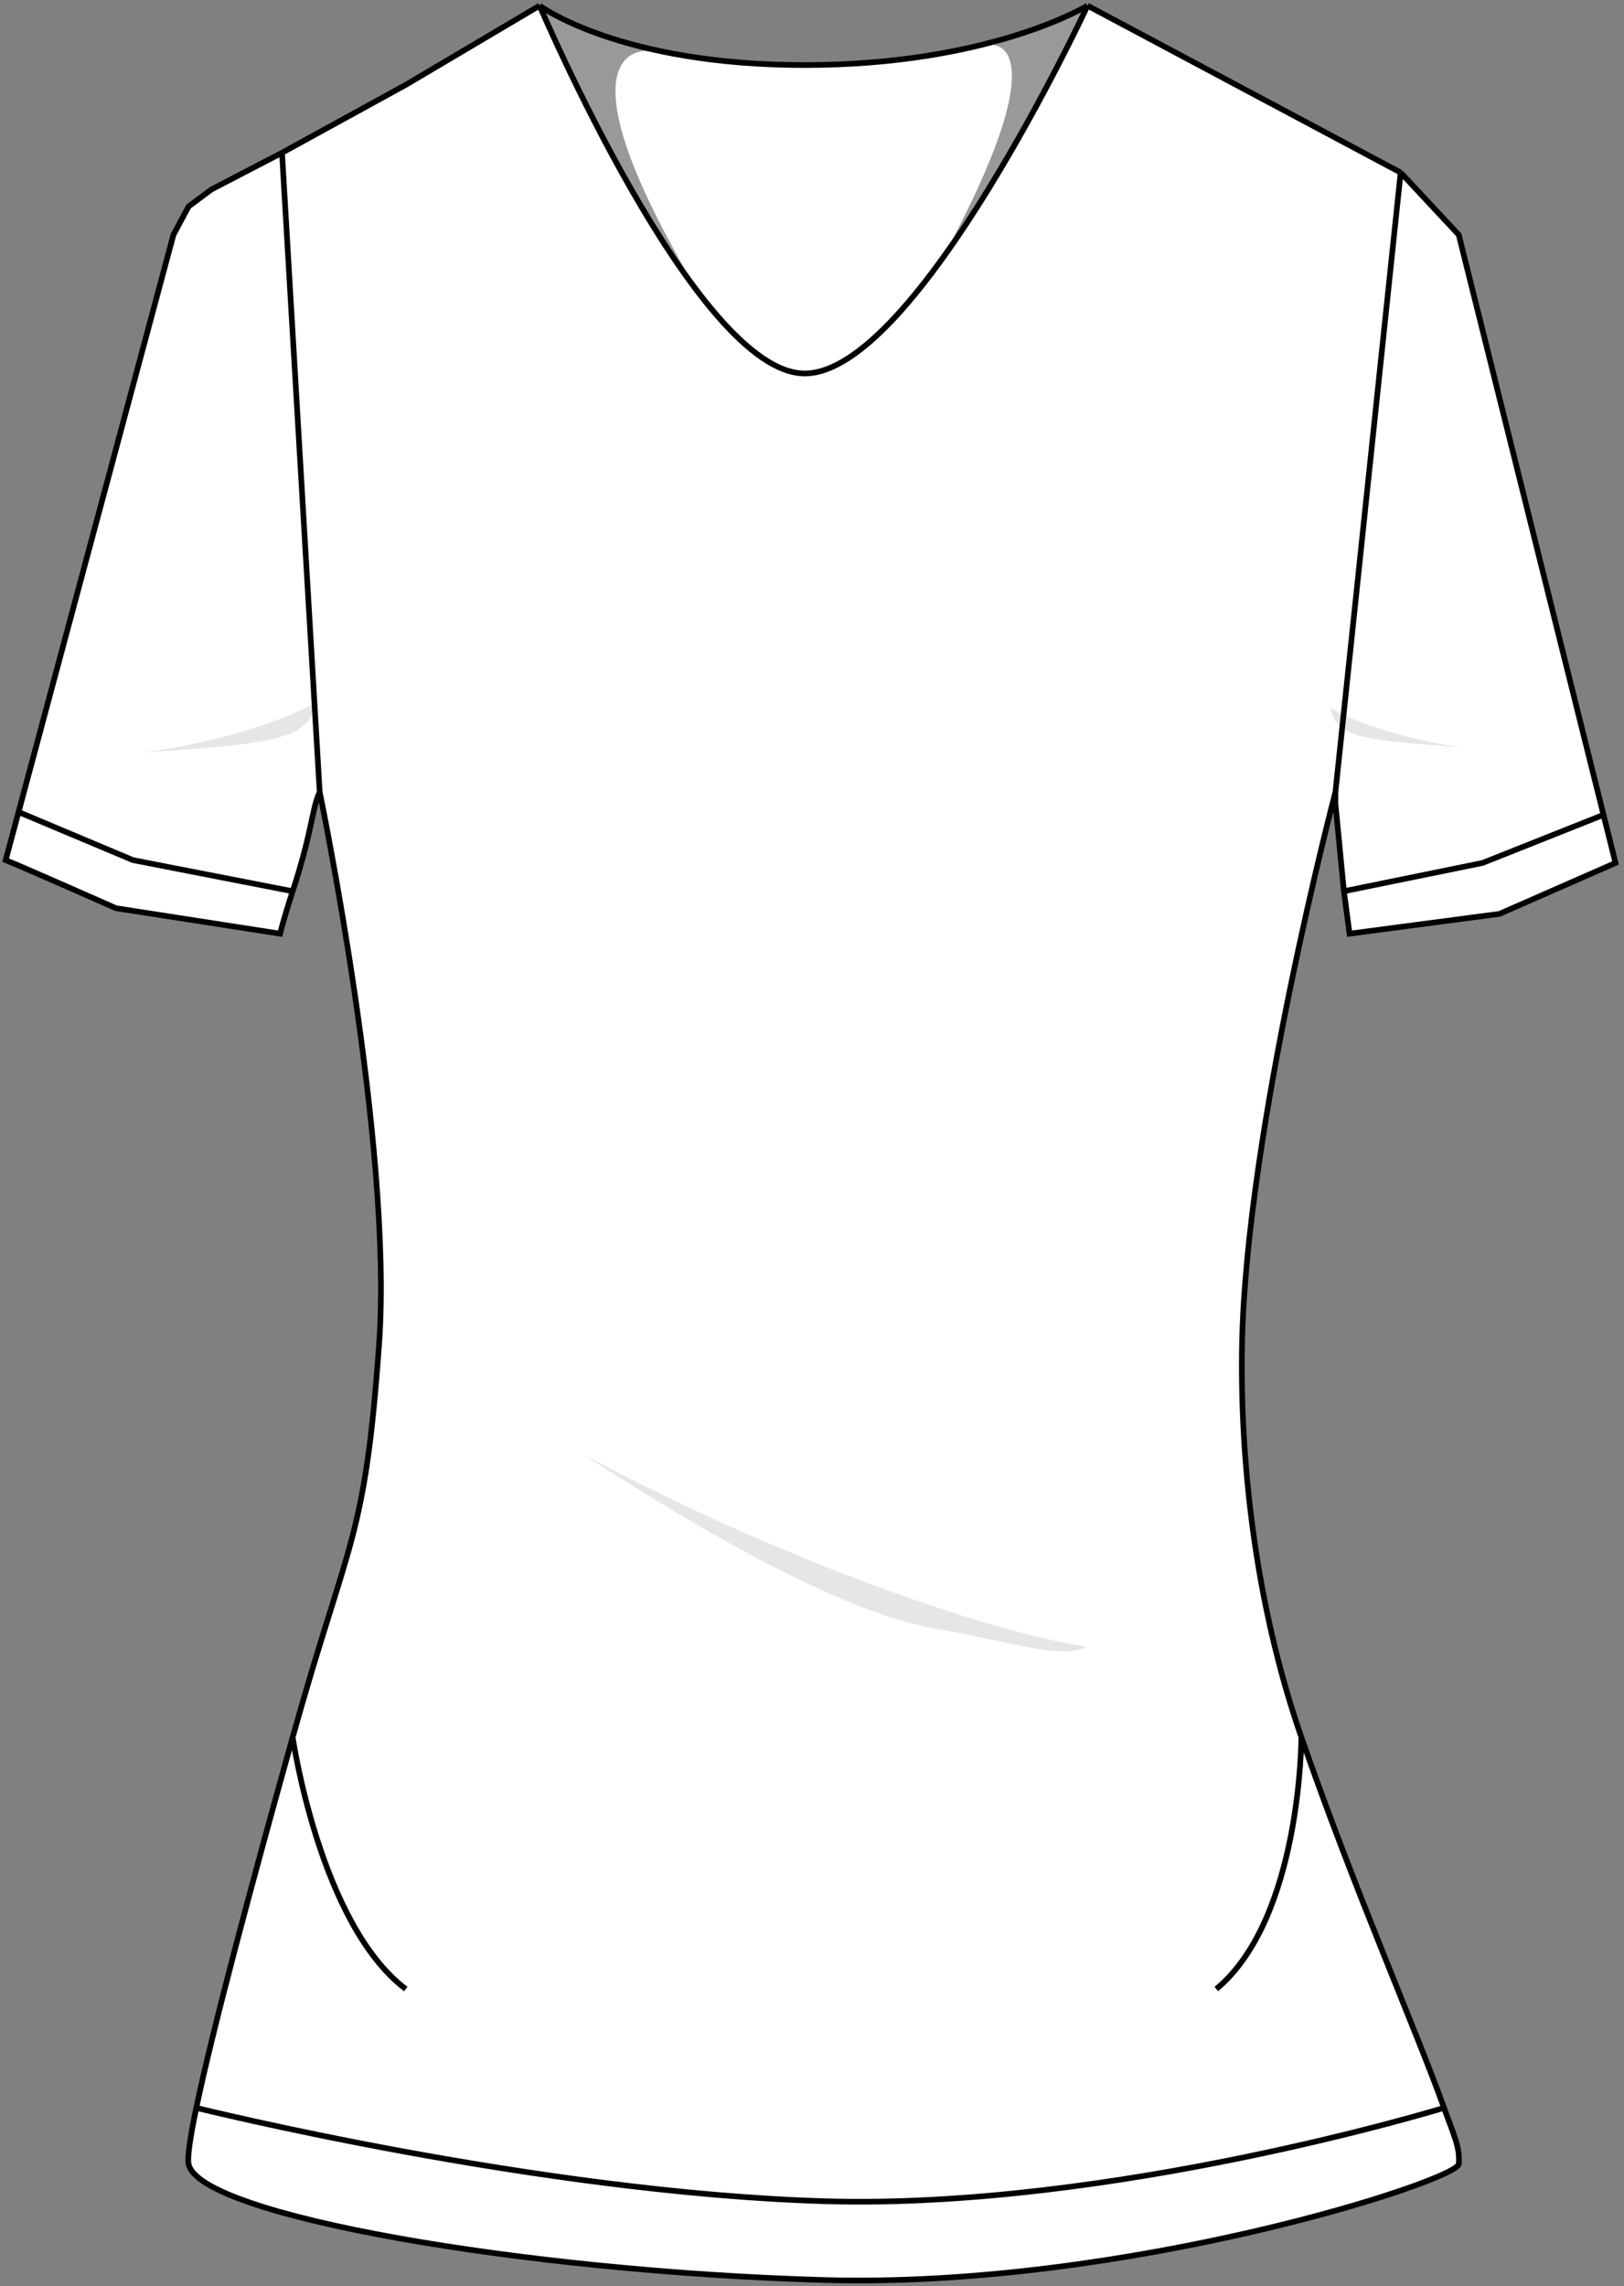 <svg width="287" height="404" viewBox="0 0 287 404" fill="none" xmlns="http://www.w3.org/2000/svg">
<rect x="0" y="0" width="287" height="404" fill="#808080" stroke="none"/>
<path d="M71.707 14.997L95.358 1C95.358 1 109.43 11.498 142.215 11.498C175 11.498 192.195 1 192.195 1L247.531 30.495L257.795 41.493L283.379 144L285.5 152.5L265 161.5L238.5 165L237.5 157.5L236 142V140C236 140 220.244 199.658 219.5 237.457C219.114 257.086 221.547 282.71 229.98 307C239.244 333.684 250.262 358.758 255.194 372.5C256.95 377.392 258.055 379.5 257.795 382.43C257.535 385.361 198.889 404.426 145.785 402.927C92.681 401.427 35.114 391.5 33.329 382.43C33.089 381.208 33.609 377.684 34.691 372.5C37.606 358.529 44.593 332.503 51.721 307C61.579 271.729 64.5 272.5 67 237.457C69.5 202.414 56.5 140 56.5 140C55.131 142.738 55.257 146.732 51.721 157.5C50.09 162.465 49.5 165 49.5 165L20.5 160.5C20.5 160.5 4.296 153.329 1 152L3.281 143.5L30.651 41.493L33.329 36.493L37.345 33.494L49.84 26.995L71.707 14.997Z" fill="white"/>
<path d="M95.358 1L71.707 14.997L49.84 26.995M95.358 1C95.358 1 109.43 11.498 142.215 11.498C175 11.498 192.195 1 192.195 1M95.358 1C95.358 1 123 66 142.215 66C162 66 192.195 1 192.195 1M49.84 26.995L37.345 33.494L33.329 36.493L30.651 41.493L3.281 143.5M49.84 26.995L56.5 140M56.5 140C56.5 140 69.5 202.414 67 237.457C64.5 272.5 61.579 271.729 51.721 307M56.5 140C55.131 142.738 55.257 146.732 51.721 157.5M236 140C236 140 220.244 199.658 219.5 237.457C219.114 257.086 221.547 282.71 229.98 307M236 140L247.531 30.495M236 140V142L237.5 157.5M247.531 30.495L257.795 41.493L283.379 144M247.531 30.495L192.195 1M51.721 307C51.721 307 56.5 340 71.707 351.5M51.721 307C44.593 332.503 37.606 358.529 34.691 372.5M229.98 307C229.98 307 229.98 339 214.954 351.5M229.98 307C239.244 333.684 250.262 358.757 255.194 372.5M3.281 143.5L1 152C4.296 153.329 20.5 160.5 20.5 160.5L49.5 165C49.5 165 50.09 162.465 51.721 157.5M3.281 143.5L23.5 152L51.721 157.5M283.379 144L285.5 152.5L265 161.5L238.5 165L237.5 157.5M283.379 144L262 152.5L237.5 157.5M34.691 372.5C33.609 377.684 33.089 381.208 33.329 382.43C35.114 391.5 92.681 401.427 145.785 402.927C198.889 404.426 257.535 385.361 257.795 382.43C258.055 379.5 256.95 377.392 255.194 372.5M34.691 372.5C34.691 372.5 95.07 387.5 145.785 389C196.5 390.5 255.194 372.5 255.194 372.5" stroke="black"/>
<path d="M165.111 287.773C146.652 284.521 118.964 267.258 103 257C136.675 275.014 173.093 288.023 192.051 291.026C187.311 293.277 179.885 290.376 165.111 287.773Z" fill="black" fill-opacity="0.1"/>
<path d="M114.5 9C114.5 9 98 7.306 121 47.5C121 47.5 107.5 29 96 2L104.5 6L114.5 9Z" fill="black" fill-opacity="0.4"/>
<path d="M175.5 8C175.5 8 186.5 7.5 168.5 42C168.5 42 180.5 25 191.5 2L175.5 8Z" fill="black" fill-opacity="0.4"/>
<path d="M235 125C236.403 129.941 238.617 130.723 258.448 132.068C252.679 131.38 241.33 128.847 235 125Z" fill="black" fill-opacity="0.1"/>
<path d="M56 124C54.145 130.292 51.218 131.288 25 133C32.626 132.124 47.632 128.898 56 124Z" fill="black" fill-opacity="0.1"/>
</svg>
